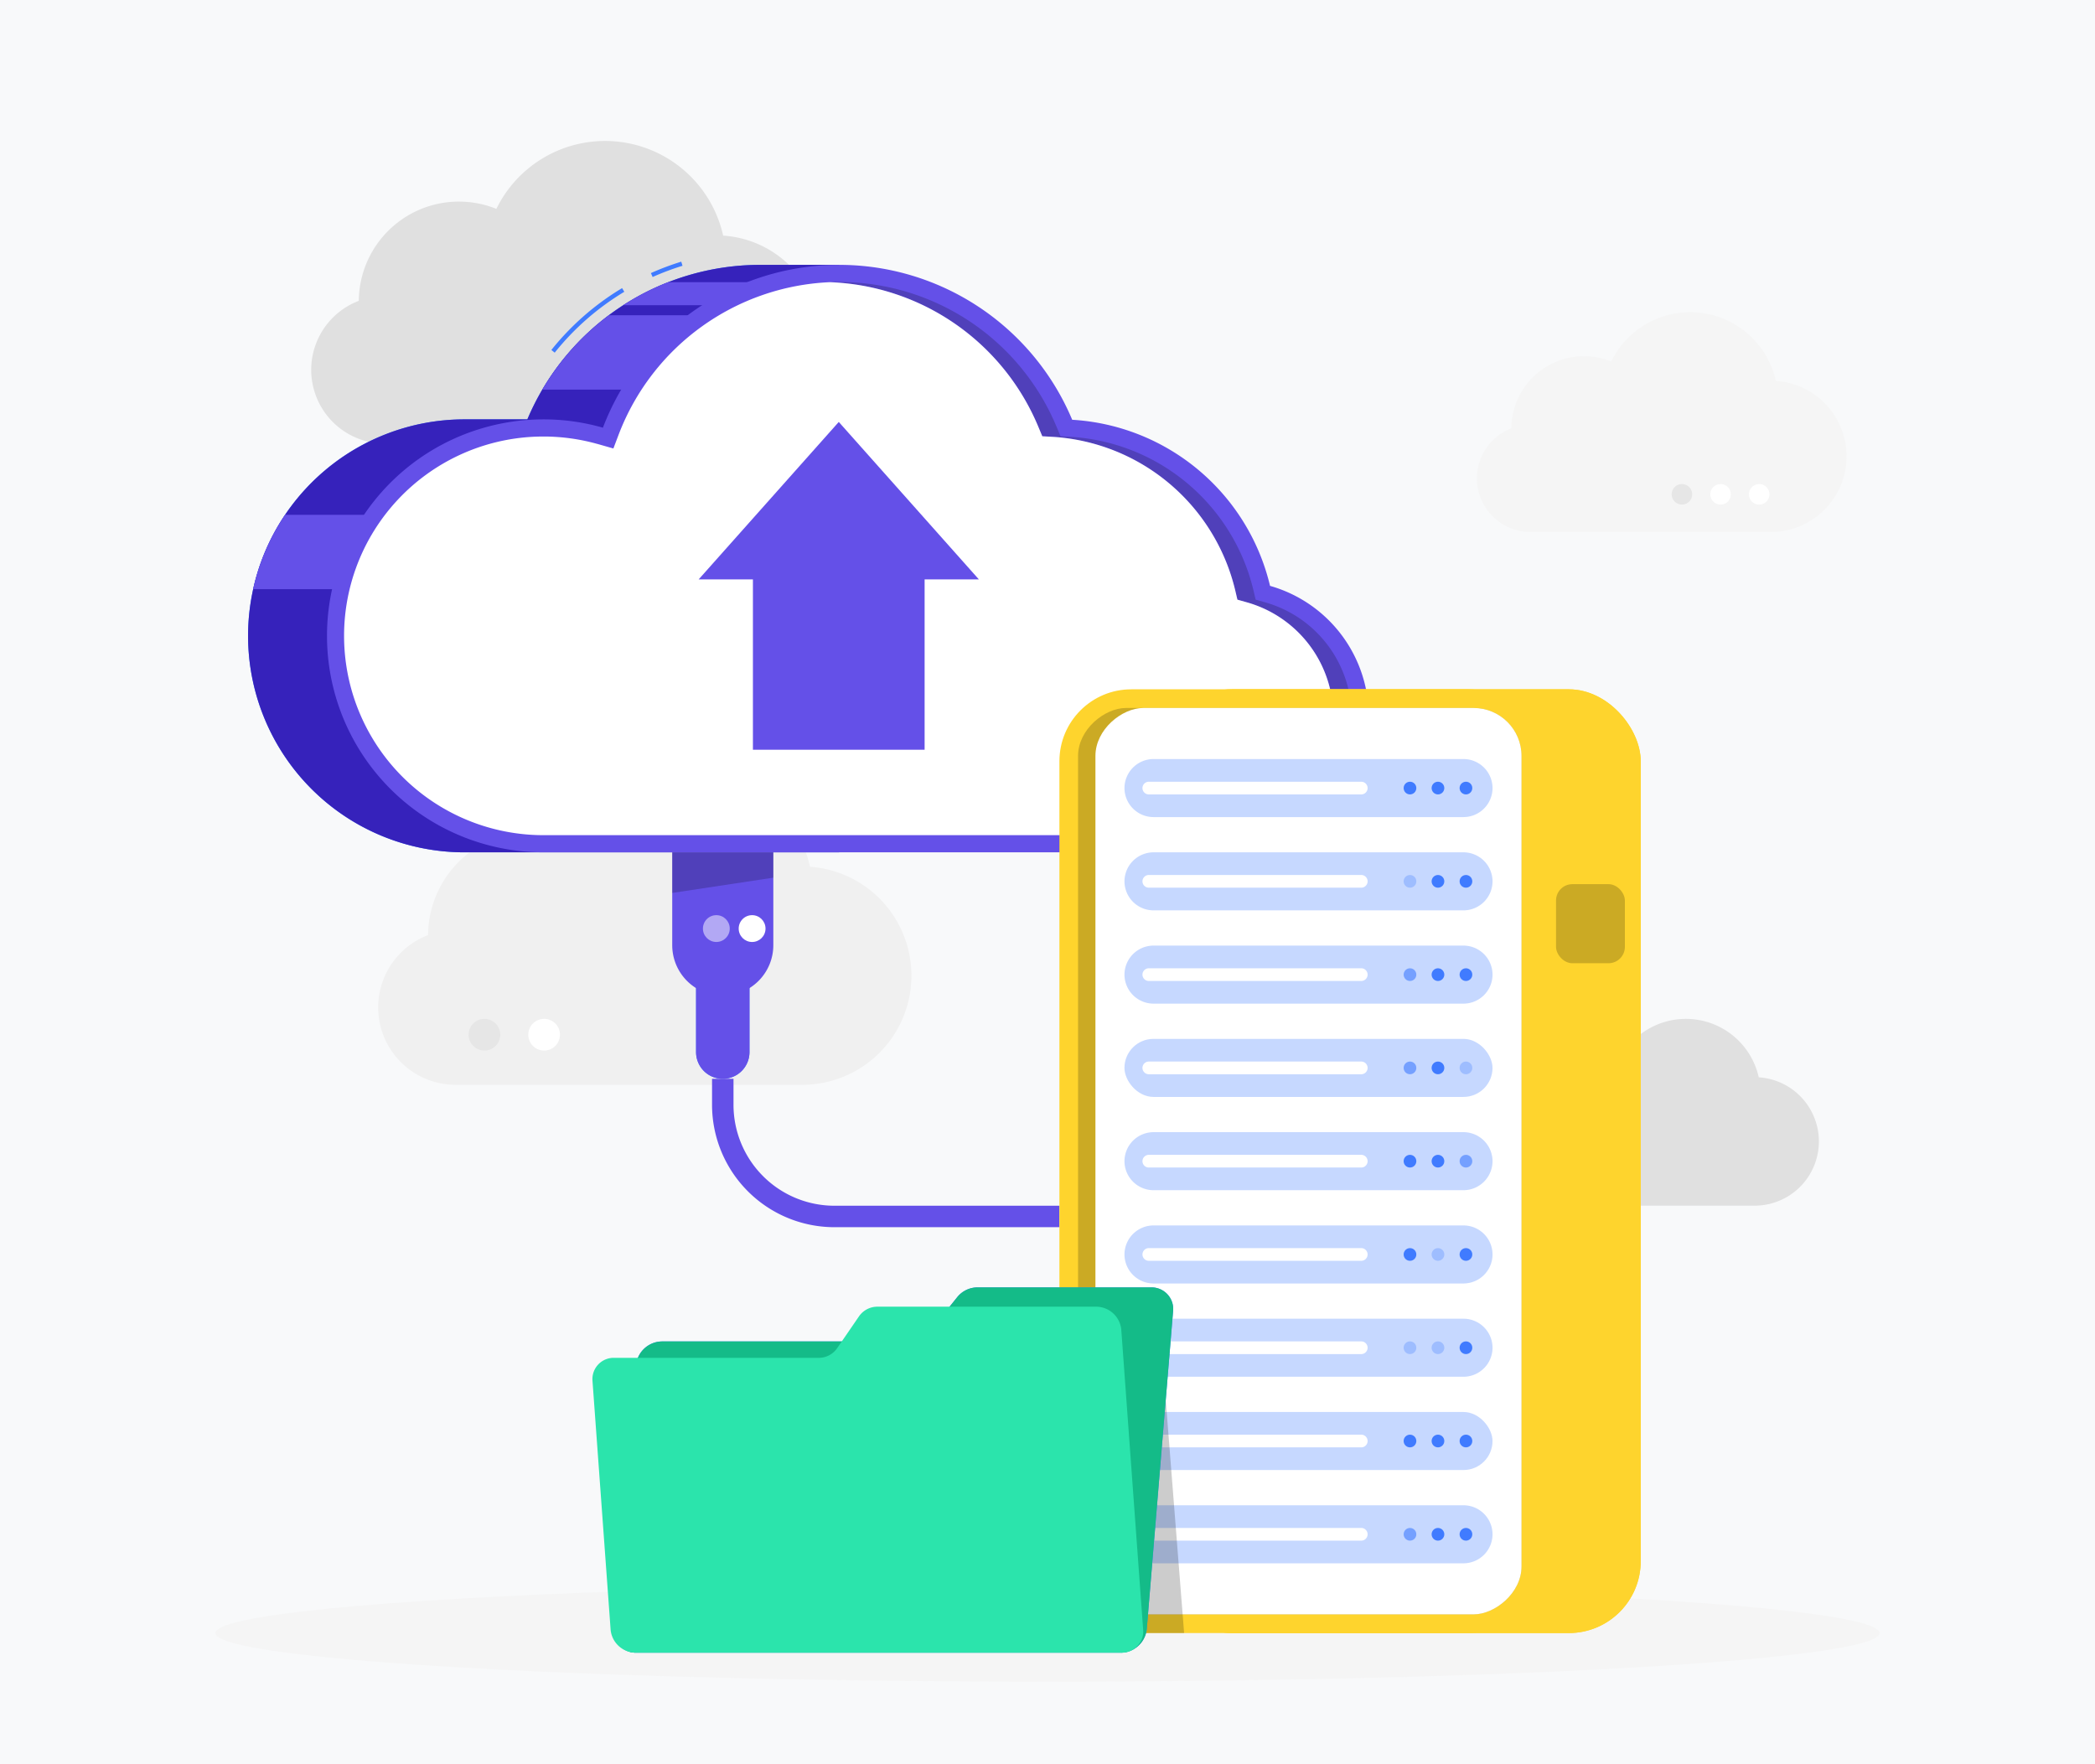 <svg id="Group_17261" data-name="Group 17261" xmlns="http://www.w3.org/2000/svg" width="380" height="320" viewBox="0 0 380 320">
  <rect id="Rectangle_39653" data-name="Rectangle 39653" width="380" height="320" fill="#f8f9fa"/>
  <g id="Group_17242" data-name="Group 17242" transform="translate(56.46 25.565)">
    <path id="Path_36997" data-name="Path 36997" d="M82.911,93.691a18.156,18.156,0,0,1,24.952-16.684A21.944,21.944,0,0,1,149,81.861a18.884,18.884,0,0,1-1.229,37.729h-60.1a13.388,13.388,0,0,1-4.767-25.9Z" transform="translate(-74.29 -64.686)" fill="#e0e0e0"/>
    <path id="Path_36998" data-name="Path 36998" d="M364.407,292.111a11.2,11.2,0,0,1,15.4-10.295,13.54,13.54,0,0,1,25.385,3,11.652,11.652,0,0,1-.758,23.28H367.349a8.261,8.261,0,0,1-2.942-15.98Z" transform="translate(-142.641 -114.973)" fill="#e0e0e0"/>
    <g id="Group_17240" data-name="Group 17240" transform="translate(12.137 113.645)">
      <path id="Path_36999" data-name="Path 36999" d="M99.3,244.624a19.032,19.032,0,0,1,26.156-17.489,23,23,0,0,1,43.127,5.089,19.8,19.8,0,0,1-1.289,39.55h-63a14.035,14.035,0,0,1-5-27.149Z" transform="translate(-90.26 -214.219)" fill="#f0f0f0"/>
      <path id="Path_37000" data-name="Path 37000" d="M117.579,277.087a2.873,2.873,0,1,1-2.873-2.873A2.872,2.872,0,0,1,117.579,277.087Z" transform="translate(-95.438 -228.618)" fill="#e6e6e6"/>
      <path id="Path_37001" data-name="Path 37001" d="M131.829,277.087a2.873,2.873,0,1,1-2.873-2.873A2.872,2.872,0,0,1,131.829,277.087Z" transform="translate(-98.858 -228.618)" fill="#fff"/>
    </g>
    <g id="Group_17241" data-name="Group 17241" transform="translate(211.414 31.06)">
      <path id="Path_37002" data-name="Path 37002" d="M358.725,126.612A13.182,13.182,0,0,1,376.84,114.5a15.932,15.932,0,0,1,29.87,3.525,13.71,13.71,0,0,1-.893,27.391H362.186a9.72,9.72,0,0,1-3.461-18.8Z" transform="translate(-352.466 -105.554)" fill="#f5f5f5"/>
      <path id="Path_37003" data-name="Path 37003" d="M411.907,148.436a1.859,1.859,0,1,1-1.858-1.858A1.858,1.858,0,0,1,411.907,148.436Z" transform="translate(-365.84 -115.4)" fill="#fff"/>
      <path id="Path_37004" data-name="Path 37004" d="M421.126,148.436a1.859,1.859,0,1,1-1.859-1.858A1.858,1.858,0,0,1,421.126,148.436Z" transform="translate(-368.052 -115.4)" fill="#fff"/>
      <path id="Path_37005" data-name="Path 37005" d="M402.688,148.436a1.859,1.859,0,1,1-1.858-1.858A1.858,1.858,0,0,1,402.688,148.436Z" transform="translate(-363.627 -115.4)" fill="#e6e6e6"/>
    </g>
  </g>
  <g id="Shadow" transform="translate(39.073 287.394)">
    <ellipse id="_Path_" data-name="&lt;Path&gt;" cx="150.927" cy="8.814" rx="150.927" ry="8.814" fill="#f5f5f5"/>
  </g>
  <g id="Group_17244" data-name="Group 17244" transform="translate(44.998 47.464)">
    <path id="Path_37006" data-name="Path 37006" d="M170.927,97.429H156.614a45.842,45.842,0,0,0-42.235,28.023H102.989a39.267,39.267,0,1,0,0,78.534h67.939Z" transform="translate(-63.722 -96.851)" fill="#407bff"/>
    <path id="Path_37007" data-name="Path 37007" d="M157.9,99.467l-.318-.711a48.7,48.7,0,0,1,5.509-2.069l.229.744A47.716,47.716,0,0,0,157.9,99.467Z" transform="translate(-84.52 -96.687)" fill="#407bff"/>
    <path id="Path_37008" data-name="Path 37008" d="M135,114.553l-.607-.487a48.309,48.309,0,0,1,12.828-11.219l.4.667A47.558,47.558,0,0,0,135,114.553Z" transform="translate(-79.381 -98.052)" fill="#407bff"/>
    <path id="Path_37009" data-name="Path 37009" d="M170.927,97.429H156.614a45.842,45.842,0,0,0-42.235,28.023H102.989a39.267,39.267,0,1,0,0,78.534h67.939Z" transform="translate(-63.722 -96.851)" fill="#3622bb"/>
    <g id="Group_17243" data-name="Group 17243" transform="translate(0.917 3.723)">
      <path id="Path_37010" data-name="Path 37010" d="M132.29,122.66h20.535L168,109.17H144.355A46.01,46.01,0,0,0,132.29,122.66Z" transform="translate(-79.832 -103.176)" fill="#6450e8"/>
      <path id="Path_37011" data-name="Path 37011" d="M70.691,155.67A38.9,38.9,0,0,0,64.9,169.16H88.33V155.67Z" transform="translate(-64.9 -113.48)" fill="#6450e8"/>
      <path id="Path_37012" data-name="Path 37012" d="M185.925,101.47H159.272a45.364,45.364,0,0,0-8.142,4.172h19.616Z" transform="translate(-84.007 -101.47)" fill="#6450e8"/>
    </g>
  </g>
  <path id="Path_37013" data-name="Path 37013" d="M253.165,155.656a39.277,39.277,0,0,0-35.886-30.13,45.849,45.849,0,0,0-85.121,1.437,39.266,39.266,0,1,0-10.78,77.023h125.06a24.633,24.633,0,0,0,6.727-48.33Z" transform="translate(-22.799 -49.388)" fill="#6450e8"/>
  <g id="Group_17245" data-name="Group 17245" transform="translate(62.425 51.157)">
    <path id="Path_37014" data-name="Path 37014" d="M278.293,159.541l-1.767-.5-.42-1.783a36.339,36.339,0,0,0-33.036-27.744l-1.938-.109-.747-1.79a42.652,42.652,0,0,0-39.411-26.187c-.553,0-1.1.009-1.642.031a42.648,42.648,0,0,1,37.746,26.156l.747,1.79,1.938.109A36.339,36.339,0,0,1,272.8,157.261l.42,1.783,1.767.5a21.521,21.521,0,0,1-5.877,42.222h3.308a21.521,21.521,0,0,0,5.877-42.222Z" transform="translate(-111.197 -101.432)" opacity="0.2"/>
    <path id="Path_37015" data-name="Path 37015" d="M249.9,159.55l-1.767-.5-.42-1.783a36.339,36.339,0,0,0-33.036-27.744l-1.938-.109-.747-1.79a42.648,42.648,0,0,0-37.746-26.156h-.055a42.994,42.994,0,0,0-38.236,27.495l-1.012,2.669-2.748-.785c-.078-.024-.163-.047-.241-.062a36.179,36.179,0,0,0-9.684-1.324c-.568,0-1.129.016-1.7.039a36.154,36.154,0,0,0,1.7,72.269H244.02A21.521,21.521,0,0,0,249.9,159.55Z" transform="translate(-86.11 -101.441)" fill="#fff"/>
    <path id="Path_37016" data-name="Path 37016" d="M178.558,162.588v30.9H209.7v-30.9h9.838l-25.407-28.556L168.72,162.588Z" transform="translate(-104.415 -108.656)" fill="#6450e8"/>
  </g>
  <g id="Group_17247" data-name="Group 17247" transform="translate(121.932 154.598)">
    <path id="Rectangle_39642" data-name="Rectangle 39642" d="M0,0H9.687a0,0,0,0,1,0,0V15.206a4.844,4.844,0,0,1-4.844,4.844h0A4.844,4.844,0,0,1,0,15.206V0A0,0,0,0,1,0,0Z" transform="translate(4.325 21.031)" fill="#407bff"/>
    <path id="Rectangle_39643" data-name="Rectangle 39643" d="M0,0H9.687a0,0,0,0,1,0,0V15.206a4.844,4.844,0,0,1-4.844,4.844h0A4.844,4.844,0,0,1,0,15.206V0A0,0,0,0,1,0,0Z" transform="translate(4.325 21.031)" fill="#6450e8"/>
    <path id="Rectangle_39644" data-name="Rectangle 39644" d="M0,0H18.336a0,0,0,0,1,0,0V16.844a9.168,9.168,0,0,1-9.168,9.168h0A9.168,9.168,0,0,1,0,16.844V0A0,0,0,0,1,0,0Z" fill="#6450e8"/>
    <path id="Path_37017" data-name="Path 37017" d="M180.892,238.914l-18.336,2.768v-7.364h18.336Z" transform="translate(-162.556 -234.318)" opacity="0.2"/>
    <circle id="Ellipse_17" data-name="Ellipse 17" cx="2.433" cy="2.433" r="2.433" transform="translate(12.055 11.396)" fill="#fff"/>
    <circle id="Ellipse_18" data-name="Ellipse 18" cx="2.433" cy="2.433" r="2.433" transform="translate(5.568 11.396)" fill="#fff" opacity="0.5"/>
    <path id="Path_37018" data-name="Path 37018" d="M234.842,314.006H194.018a22.211,22.211,0,0,1-22.185-22.185v-4.729h3.892v4.729a18.314,18.314,0,0,0,18.293,18.293h40.824Z" transform="translate(-164.611 -246.012)" fill="#6450e8"/>
  </g>
  <g id="Server" transform="translate(192.162 125.03)">
    <g id="Group_17258" data-name="Group 17258">
      <g id="Group_17248" data-name="Group 17248" transform="translate(18.235)">
        <rect id="Rectangle_39645" data-name="Rectangle 39645" width="87.204" height="171.178" rx="13.041" fill="#fed42d"/>
        <rect id="Rectangle_39646" data-name="Rectangle 39646" width="87.204" height="171.178" rx="13.041" fill="#fed42d"/>
      </g>
      <rect id="Rectangle_39647" data-name="Rectangle 39647" width="87.204" height="171.178" rx="13.041" fill="#fed42d"/>
      <rect id="Rectangle_39648" data-name="Rectangle 39648" width="164.41" height="80.436" rx="8.694" transform="translate(83.82 3.384) rotate(90)" opacity="0.2"/>
      <rect id="Rectangle_39649" data-name="Rectangle 39649" width="164.41" height="77.287" rx="8.694" transform="translate(83.82 3.384) rotate(90)" fill="#fff"/>
      <g id="Group_17249" data-name="Group 17249" transform="translate(11.796 12.649)">
        <path id="Path_37019" data-name="Path 37019" d="M329.428,223.11H273.2a5.279,5.279,0,0,1-5.264-5.264h0a5.279,5.279,0,0,1,5.264-5.264h56.232a5.279,5.279,0,0,1,5.264,5.264h0A5.279,5.279,0,0,1,329.428,223.11Z" transform="translate(-267.932 -212.583)" fill="#407bff" opacity="0.3"/>
        <path id="Path_37020" data-name="Path 37020" d="M311.817,220.169H273.279a1.155,1.155,0,0,1-1.151-1.151h0a1.155,1.155,0,0,1,1.151-1.151h38.538a1.155,1.155,0,0,1,1.151,1.151h0A1.154,1.154,0,0,1,311.817,220.169Z" transform="translate(-268.862 -213.754)" fill="#fff"/>
        <circle id="Ellipse_19" data-name="Ellipse 19" cx="1.151" cy="1.151" r="1.151" transform="translate(55.715 4.112)" fill="#407bff"/>
        <circle id="Ellipse_20" data-name="Ellipse 20" cx="1.151" cy="1.151" r="1.151" transform="translate(60.791 4.112)" fill="#407bff"/>
        <circle id="Ellipse_21" data-name="Ellipse 21" cx="1.151" cy="1.151" r="1.151" transform="translate(50.64 4.112)" fill="#407bff"/>
      </g>
      <g id="Group_17250" data-name="Group 17250" transform="translate(11.796 29.568)">
        <path id="Path_37021" data-name="Path 37021" d="M329.428,244.845H273.2a5.279,5.279,0,0,1-5.264-5.264h0a5.279,5.279,0,0,1,5.264-5.264h56.232a5.279,5.279,0,0,1,5.264,5.264h0A5.279,5.279,0,0,1,329.428,244.845Z" transform="translate(-267.932 -234.318)" fill="#407bff" opacity="0.3"/>
        <path id="Path_37022" data-name="Path 37022" d="M311.817,241.9H273.279a1.155,1.155,0,0,1-1.151-1.151h0a1.155,1.155,0,0,1,1.151-1.151h38.538a1.155,1.155,0,0,1,1.151,1.151h0A1.154,1.154,0,0,1,311.817,241.9Z" transform="translate(-268.862 -235.489)" fill="#fff"/>
        <circle id="Ellipse_22" data-name="Ellipse 22" cx="1.151" cy="1.151" r="1.151" transform="translate(55.715 4.112)" fill="#407bff"/>
        <circle id="Ellipse_23" data-name="Ellipse 23" cx="1.151" cy="1.151" r="1.151" transform="translate(60.791 4.112)" fill="#407bff"/>
        <circle id="Ellipse_24" data-name="Ellipse 24" cx="1.151" cy="1.151" r="1.151" transform="translate(50.64 4.112)" fill="#407bff" opacity="0.3"/>
      </g>
      <g id="Group_17251" data-name="Group 17251" transform="translate(11.796 46.487)">
        <path id="Path_37023" data-name="Path 37023" d="M329.428,266.58H273.2a5.279,5.279,0,0,1-5.264-5.264h0a5.279,5.279,0,0,1,5.264-5.264h56.232a5.279,5.279,0,0,1,5.264,5.264h0A5.279,5.279,0,0,1,329.428,266.58Z" transform="translate(-267.932 -256.053)" fill="#407bff" opacity="0.3"/>
        <path id="Path_37024" data-name="Path 37024" d="M311.817,263.639H273.279a1.155,1.155,0,0,1-1.151-1.152h0a1.155,1.155,0,0,1,1.151-1.151h38.538a1.155,1.155,0,0,1,1.151,1.151h0A1.155,1.155,0,0,1,311.817,263.639Z" transform="translate(-268.862 -257.224)" fill="#fff"/>
        <circle id="Ellipse_25" data-name="Ellipse 25" cx="1.151" cy="1.151" r="1.151" transform="translate(55.715 4.113)" fill="#407bff"/>
        <circle id="Ellipse_26" data-name="Ellipse 26" cx="1.151" cy="1.151" r="1.151" transform="translate(60.791 4.113)" fill="#407bff"/>
        <circle id="Ellipse_27" data-name="Ellipse 27" cx="1.151" cy="1.151" r="1.151" transform="translate(50.64 4.113)" fill="#407bff" opacity="0.6"/>
      </g>
      <g id="Group_17252" data-name="Group 17252" transform="translate(11.796 63.406)">
        <rect id="Rectangle_39650" data-name="Rectangle 39650" width="66.76" height="10.527" rx="5.264" fill="#407bff" opacity="0.3"/>
        <path id="Path_37025" data-name="Path 37025" d="M311.817,285.374H273.279a1.155,1.155,0,0,1-1.151-1.151h0a1.155,1.155,0,0,1,1.151-1.152h38.538a1.155,1.155,0,0,1,1.151,1.152h0A1.155,1.155,0,0,1,311.817,285.374Z" transform="translate(-268.862 -278.959)" fill="#fff"/>
        <circle id="Ellipse_28" data-name="Ellipse 28" cx="1.151" cy="1.151" r="1.151" transform="translate(55.715 4.112)" fill="#407bff"/>
        <circle id="Ellipse_29" data-name="Ellipse 29" cx="1.151" cy="1.151" r="1.151" transform="translate(60.791 4.112)" fill="#407bff" opacity="0.3"/>
        <circle id="Ellipse_30" data-name="Ellipse 30" cx="1.151" cy="1.151" r="1.151" transform="translate(50.64 4.112)" fill="#407bff" opacity="0.6"/>
      </g>
      <g id="Group_17253" data-name="Group 17253" transform="translate(11.796 80.326)">
        <path id="Path_37026" data-name="Path 37026" d="M329.428,310.051H273.2a5.279,5.279,0,0,1-5.264-5.264h0a5.279,5.279,0,0,1,5.264-5.264h56.232a5.279,5.279,0,0,1,5.264,5.264h0A5.279,5.279,0,0,1,329.428,310.051Z" transform="translate(-267.932 -299.524)" fill="#407bff" opacity="0.3"/>
        <path id="Path_37027" data-name="Path 37027" d="M311.817,307.109H273.279a1.155,1.155,0,0,1-1.151-1.151h0a1.155,1.155,0,0,1,1.151-1.152h38.538a1.155,1.155,0,0,1,1.151,1.152h0A1.155,1.155,0,0,1,311.817,307.109Z" transform="translate(-268.862 -300.694)" fill="#fff"/>
        <circle id="Ellipse_31" data-name="Ellipse 31" cx="1.151" cy="1.151" r="1.151" transform="translate(55.715 4.112)" fill="#407bff"/>
        <circle id="Ellipse_32" data-name="Ellipse 32" cx="1.151" cy="1.151" r="1.151" transform="translate(60.791 4.112)" fill="#407bff" opacity="0.6"/>
        <circle id="Ellipse_33" data-name="Ellipse 33" cx="1.151" cy="1.151" r="1.151" transform="translate(50.64 4.112)" fill="#407bff"/>
      </g>
      <g id="Group_17254" data-name="Group 17254" transform="translate(11.796 97.244)">
        <path id="Path_37028" data-name="Path 37028" d="M329.428,331.786H273.2a5.279,5.279,0,0,1-5.264-5.264h0a5.279,5.279,0,0,1,5.264-5.264h56.232a5.279,5.279,0,0,1,5.264,5.264h0A5.279,5.279,0,0,1,329.428,331.786Z" transform="translate(-267.932 -321.259)" fill="#407bff" opacity="0.3"/>
        <path id="Path_37029" data-name="Path 37029" d="M311.817,328.845H273.279a1.155,1.155,0,0,1-1.151-1.151h0a1.155,1.155,0,0,1,1.151-1.151h38.538a1.154,1.154,0,0,1,1.151,1.151h0A1.155,1.155,0,0,1,311.817,328.845Z" transform="translate(-268.862 -322.43)" fill="#fff"/>
        <circle id="Ellipse_34" data-name="Ellipse 34" cx="1.151" cy="1.151" r="1.151" transform="translate(55.715 4.112)" fill="#407bff" opacity="0.3"/>
        <circle id="Ellipse_35" data-name="Ellipse 35" cx="1.151" cy="1.151" r="1.151" transform="translate(60.791 4.112)" fill="#407bff"/>
        <circle id="Ellipse_36" data-name="Ellipse 36" cx="1.151" cy="1.151" r="1.151" transform="translate(50.64 4.112)" fill="#407bff"/>
      </g>
      <g id="Group_17255" data-name="Group 17255" transform="translate(11.796 114.163)">
        <path id="Path_37030" data-name="Path 37030" d="M329.428,353.521H273.2a5.279,5.279,0,0,1-5.264-5.264h0a5.279,5.279,0,0,1,5.264-5.264h56.232a5.279,5.279,0,0,1,5.264,5.264h0A5.279,5.279,0,0,1,329.428,353.521Z" transform="translate(-267.932 -342.994)" fill="#407bff" opacity="0.3"/>
        <path id="Path_37031" data-name="Path 37031" d="M311.817,350.58H273.279a1.155,1.155,0,0,1-1.151-1.151h0a1.155,1.155,0,0,1,1.151-1.151h38.538a1.155,1.155,0,0,1,1.151,1.151h0A1.154,1.154,0,0,1,311.817,350.58Z" transform="translate(-268.862 -344.165)" fill="#fff"/>
        <circle id="Ellipse_37" data-name="Ellipse 37" cx="1.151" cy="1.151" r="1.151" transform="translate(55.715 4.112)" fill="#407bff" opacity="0.3"/>
        <circle id="Ellipse_38" data-name="Ellipse 38" cx="1.151" cy="1.151" r="1.151" transform="translate(60.791 4.112)" fill="#407bff"/>
        <circle id="Ellipse_39" data-name="Ellipse 39" cx="1.151" cy="1.151" r="1.151" transform="translate(50.64 4.112)" fill="#407bff" opacity="0.3"/>
      </g>
      <g id="Group_17256" data-name="Group 17256" transform="translate(11.796 131.082)">
        <rect id="Rectangle_39651" data-name="Rectangle 39651" width="66.76" height="10.527" rx="5.264" fill="#407bff" opacity="0.3"/>
        <path id="Path_37032" data-name="Path 37032" d="M311.817,372.315H273.279a1.155,1.155,0,0,1-1.151-1.151h0a1.155,1.155,0,0,1,1.151-1.151h38.538a1.155,1.155,0,0,1,1.151,1.151h0A1.154,1.154,0,0,1,311.817,372.315Z" transform="translate(-268.862 -365.9)" fill="#fff"/>
        <circle id="Ellipse_40" data-name="Ellipse 40" cx="1.151" cy="1.151" r="1.151" transform="translate(55.715 4.112)" fill="#407bff"/>
        <circle id="Ellipse_41" data-name="Ellipse 41" cx="1.151" cy="1.151" r="1.151" transform="translate(60.791 4.112)" fill="#407bff"/>
        <circle id="Ellipse_42" data-name="Ellipse 42" cx="1.151" cy="1.151" r="1.151" transform="translate(50.64 4.112)" fill="#407bff"/>
      </g>
      <g id="Group_17257" data-name="Group 17257" transform="translate(11.796 148.001)">
        <path id="Path_37033" data-name="Path 37033" d="M329.428,396.991H273.2a5.279,5.279,0,0,1-5.264-5.264h0a5.279,5.279,0,0,1,5.264-5.264h56.232a5.279,5.279,0,0,1,5.264,5.264h0A5.278,5.278,0,0,1,329.428,396.991Z" transform="translate(-267.932 -386.464)" fill="#407bff" opacity="0.3"/>
        <path id="Path_37034" data-name="Path 37034" d="M311.817,394.05H273.279a1.155,1.155,0,0,1-1.151-1.152h0a1.155,1.155,0,0,1,1.151-1.151h38.538a1.155,1.155,0,0,1,1.151,1.151h0A1.155,1.155,0,0,1,311.817,394.05Z" transform="translate(-268.862 -387.635)" fill="#fff"/>
        <circle id="Ellipse_43" data-name="Ellipse 43" cx="1.151" cy="1.151" r="1.151" transform="translate(55.715 4.113)" fill="#407bff"/>
        <circle id="Ellipse_44" data-name="Ellipse 44" cx="1.151" cy="1.151" r="1.151" transform="translate(60.791 4.113)" fill="#407bff"/>
        <circle id="Ellipse_45" data-name="Ellipse 45" cx="1.151" cy="1.151" r="1.151" transform="translate(50.64 4.113)" fill="#407bff" opacity="0.6"/>
      </g>
      <rect id="Rectangle_39652" data-name="Rectangle 39652" width="12.488" height="14.341" rx="2.966" transform="translate(90.077 35.342)" opacity="0.2"/>
    </g>
  </g>
  <g id="Folder" transform="translate(107.451 233.513)">
    <g id="Group_17260" data-name="Group 17260">
      <path id="Path_37035" data-name="Path 37035" d="M252.778,337.444v51.183a10.181,10.181,0,0,0,10.151,10.151h12.466l-4.454-56.491Z" transform="translate(-168.066 -336.083)" opacity="0.2"/>
      <g id="Group_17259" data-name="Group 17259" transform="translate(3.954)">
        <path id="Path_37036" data-name="Path 37036" d="M211.233,337.493l-4.976,6.206a4.736,4.736,0,0,1-3.654,1.8H157.679A4.778,4.778,0,0,0,153,349.813l-3.957,47.82a3.914,3.914,0,0,0,3.961,4.317h87.959a4.778,4.778,0,0,0,4.674-4.317l4.768-57.62a3.914,3.914,0,0,0-3.96-4.317H214.887A4.735,4.735,0,0,0,211.233,337.493Z" transform="translate(-149.032 -335.696)" fill="#407bff"/>
        <path id="Path_37037" data-name="Path 37037" d="M211.233,337.493l-4.976,6.206a4.736,4.736,0,0,1-3.654,1.8H157.679A4.778,4.778,0,0,0,153,349.813l-3.957,47.82a3.914,3.914,0,0,0,3.961,4.317h87.959a4.778,4.778,0,0,0,4.674-4.317l4.768-57.62a3.914,3.914,0,0,0-3.96-4.317H214.887A4.735,4.735,0,0,0,211.233,337.493Z" transform="translate(-149.032 -335.696)" fill="#14bb88"/>
      </g>
      <path id="Path_37038" data-name="Path 37038" d="M192.345,341.89l-4.033,5.878a4.056,4.056,0,0,1-3.381,1.7H147.982a3.859,3.859,0,0,0-4.019,4.09l3.3,45.3a4.6,4.6,0,0,0,4.616,4.089h87.959a3.859,3.859,0,0,0,4.019-4.089l-3.98-54.579a4.6,4.6,0,0,0-4.616-4.09H195.725A4.054,4.054,0,0,0,192.345,341.89Z" transform="translate(-143.952 -336.691)" fill="#2be4ac"/>
    </g>
  </g>
</svg>
